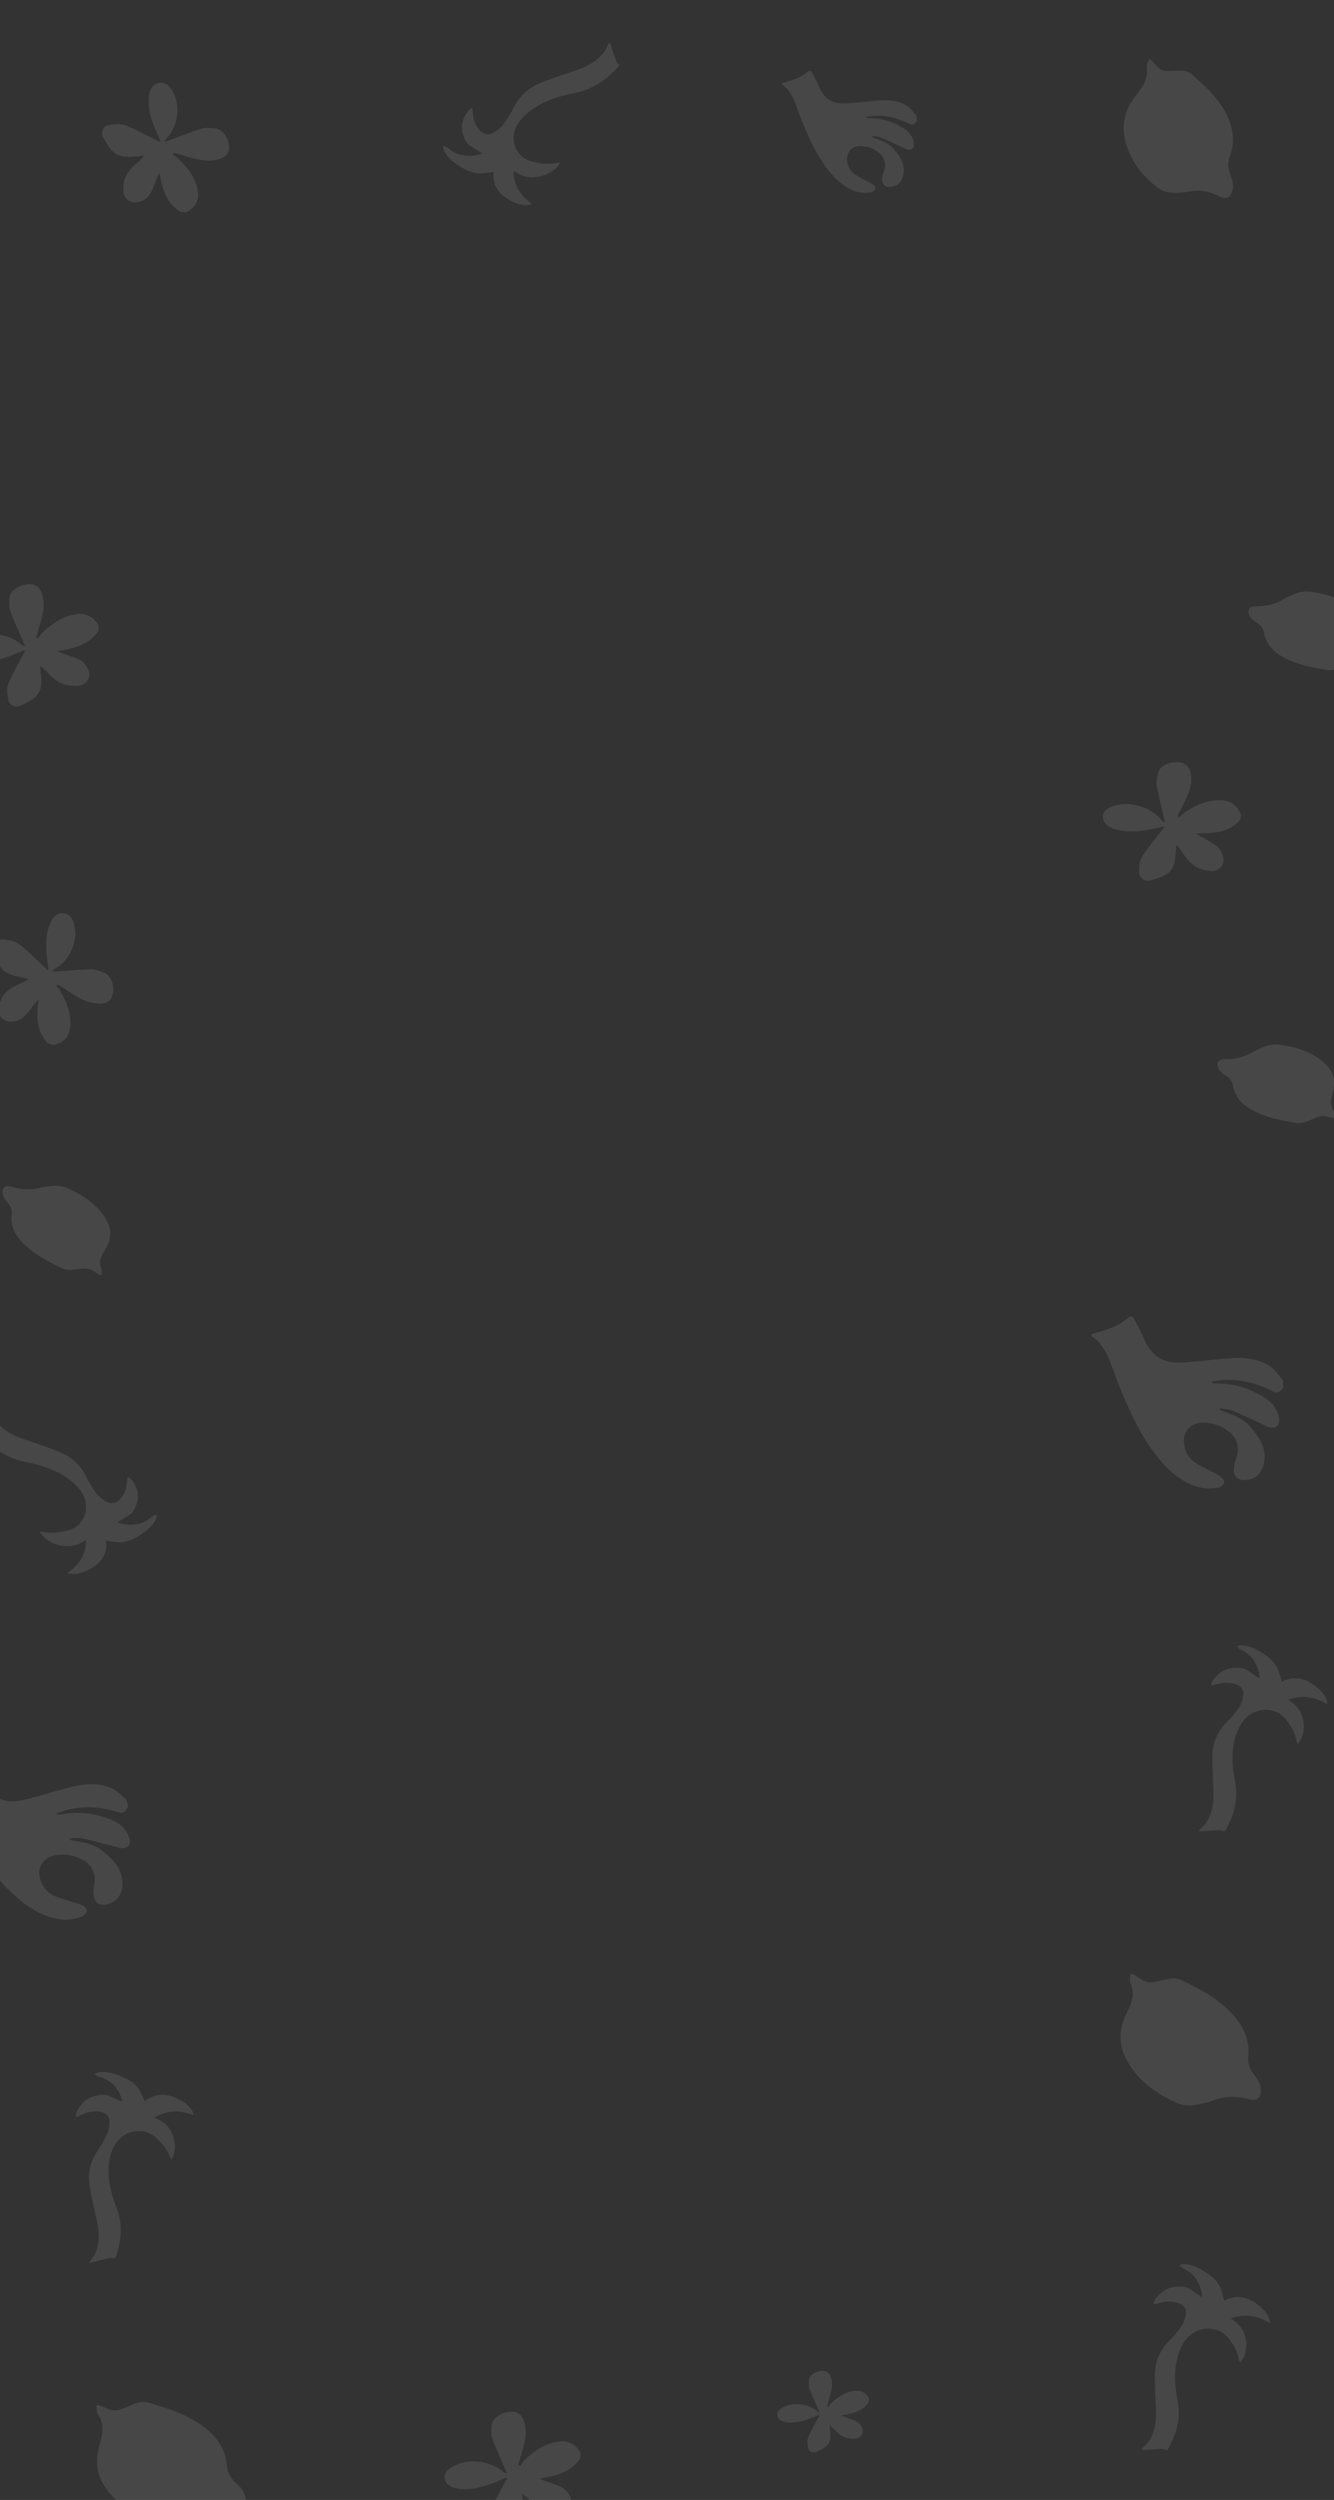 <svg width="393" height="736" viewBox="0 0 393 736" fill="none" xmlns="http://www.w3.org/2000/svg">
<rect x="0" y="0" width="393" height="736" fill="#333333" stroke="none"/>
<g clip-path="url(#clip0_1573_4162)">
<path d="M34.203 664.297C34.544 662.991 34.958 661.703 35.215 660.373C35.879 656.942 35.683 653.446 34.302 649.867C32.452 645.077 31.399 640.303 32.323 635.591C32.799 633.157 33.697 630.914 35.726 629.258C37.252 628.014 39.133 627.303 41.43 627.391C43.11 627.455 44.564 628.181 45.84 629.257C47.819 630.922 49.253 632.836 50.08 635.035C50.166 635.265 50.321 635.482 50.571 635.699C51.697 633.583 51.827 631.327 51.015 628.901C50.178 626.395 48.463 624.524 45.473 623.457C48.849 621.396 52.607 621.008 57.088 622.721C56.756 621.015 55.529 619.809 54.091 618.874C49.947 616.177 46.035 615.936 42.631 618.558C42.099 617.448 41.691 616.377 41.087 615.375C39.709 613.09 37.334 611.891 34.761 610.915C32.75 610.153 30.755 609.77 28.771 610.168C28.435 610.235 28.174 610.477 27.878 610.636C28.196 610.856 28.489 611.177 28.834 611.28C30.6 611.81 32.235 612.473 33.489 613.85C34.714 615.195 35.53 616.641 35.911 618.227C35.957 618.418 35.938 618.611 35.945 618.731C34.526 618.096 33.158 617.432 31.749 616.883C31.242 616.686 30.616 616.694 30.072 616.727C26.234 616.967 23.952 618.858 22.622 621.717C22.434 622.12 22.395 622.592 22.288 623.032C22.389 623.102 22.489 623.172 22.591 623.243C23.026 623.059 23.476 622.898 23.89 622.688C25.361 621.938 26.983 621.513 28.822 621.596C30.836 621.688 32.194 622.743 32.233 624.475C32.263 625.731 32.103 627.037 31.618 628.144C30.828 629.948 29.815 631.671 28.694 633.31C26.715 636.198 25.839 639.442 26.329 642.994C26.824 646.595 27.75 650.208 28.555 653.815C29.295 657.127 29.374 660.321 28.106 663.285C27.777 664.052 27.197 664.711 26.731 665.421C26.613 665.599 26.492 665.777 26.324 666.028C26.558 666.079 26.699 666.146 26.793 666.123C28.618 665.681 30.422 665.198 32.266 664.798C32.74 664.695 33.323 664.847 33.855 664.883C33.971 664.688 34.087 664.493 34.203 664.297Z" fill="white" fill-opacity="0.1" style="fill:white;fill-opacity:0.1;"/>
</g>
<g clip-path="url(#clip1_1573_4162)">
<path d="M28.393 708.178C28.652 708.15 28.914 708.122 29.174 708.093C29.993 708.441 30.814 708.782 31.63 709.137C33.095 709.778 34.569 709.791 36.05 709.174C37.162 708.71 38.269 708.235 39.381 707.767C40.82 707.159 42.319 706.935 43.837 707.38C48.526 708.754 53.203 710.171 57.365 712.683C62.635 715.862 66.401 719.968 66.878 726.119C67.032 728.096 68.059 729.724 69.611 731.078C70.863 732.171 71.888 733.407 72.258 735.025C72.764 737.232 71.588 738.551 69.187 738.313C65.547 737.953 62.2 738.602 59.097 740.463C57.894 741.183 56.581 741.764 55.272 742.306C53.128 743.19 50.923 743.717 48.549 743.134C43.377 741.866 38.613 739.836 34.705 736.401C30.507 732.709 27.952 728.279 28.707 722.685C28.949 720.888 29.511 719.125 29.928 717.347C30.467 715.046 30.287 712.895 28.874 710.825C28.4 710.129 28.538 709.07 28.395 708.178L28.393 708.178Z" fill="white" fill-opacity="0.1" style="fill:white;fill-opacity:0.1;"/>
</g>
<g clip-path="url(#clip2_1573_4162)">
<path d="M171 723.643C168.406 727.801 163.889 728.908 158.898 729.691C159.335 729.891 159.756 730.122 160.209 730.289C161.823 730.88 163.512 731.347 165.047 732.066C165.962 732.495 166.861 733.193 167.382 733.967C168.356 735.417 168.771 737.115 167.598 738.598C166.377 740.139 164.357 740.037 162.503 739.828C159.763 739.521 157.874 737.963 156.185 736.192C155.498 735.472 154.827 734.742 153.794 734.113C153.897 735.102 153.994 736.09 154.103 737.079C154.652 741.979 152.87 743.569 148.038 745.769C146.605 746.423 144.838 745.66 144.476 744.075C144.133 742.567 143.908 740.817 144.448 739.416C145.566 736.524 147.223 733.794 148.665 730.998C148.89 730.564 149.137 730.138 149.374 729.71C149.286 729.616 149.199 729.523 149.112 729.43C148.219 729.806 147.326 730.188 146.43 730.556C143.231 731.866 139.969 732.934 136.347 732.825C133.522 732.739 131.609 731.795 131.147 730.163C130.613 728.29 131.587 726.944 134.396 725.661C138.611 723.739 144.951 724.692 148.253 727.741C148.494 727.96 148.787 728.136 149.358 728.205C149.174 727.752 148.993 727.296 148.803 726.845C147.523 723.849 146.118 720.888 145.013 717.842C144.592 716.677 144.735 715.318 144.816 714.057C144.941 711.994 147.585 710.159 150.454 710.008C152.592 709.896 153.881 711.049 154.524 713.351C155.358 716.353 154.584 719.199 153.713 722.055C153.357 723.222 153.02 724.392 152.673 725.56C152.876 725.703 153.076 725.848 153.279 725.991C153.582 725.532 153.81 725.019 154.197 724.626C156.628 722.165 159.366 720.053 163.009 719.102C166.705 718.138 169.183 719.069 171 722.008V723.645V723.643Z" fill="white" fill-opacity="0.1" style="fill:white;fill-opacity:0.1;"/>
</g>
<g clip-path="url(#clip3_1573_4162)">
<path d="M37.218 529.761C35.782 528.637 34.502 527.174 32.88 526.455C28.162 524.358 23.414 525.396 18.734 526.667C14.454 527.83 10.232 529.255 5.883 530.108C1.313 531.001 -2.358 529.191 -4.959 525.29C-6.171 523.473 -7.53 521.749 -8.858 520.009C-9.392 519.305 -10.175 518.825 -10.852 519.686C-13.278 522.777 -16.722 524.43 -20.155 526.125C-20.395 526.245 -20.589 526.448 -20.762 526.578C-20.732 526.74 -20.737 526.821 -20.711 526.832C-15.411 529.155 -13.49 534.229 -10.762 538.579C-6.667 545.121 -2.488 551.571 3.168 556.984C6.977 560.628 11.163 563.674 16.493 564.85C19.085 565.422 21.625 565.164 24.037 564.268C24.725 564.012 25.512 563.12 25.56 562.461C25.597 561.946 24.66 561.078 23.984 560.825C21.632 559.951 19.174 559.359 16.818 558.503C14.185 557.546 12.499 555.653 11.772 552.986C10.88 549.707 12.921 546.701 16.447 546.155C19.382 545.699 22.155 546.236 24.727 547.736C27.111 549.127 28.335 551.961 27.79 554.582C27.622 555.386 27.532 556.224 27.538 557.047C27.575 561.27 30.506 561.37 33.16 560.024C35.506 558.833 36.405 556.18 35.917 552.989C35.361 549.376 32.84 547.127 30.201 544.929C27.808 542.933 24.868 542.45 21.931 541.961C21.537 541.893 21.142 541.824 20.752 541.737C20.684 541.723 20.643 541.604 20.351 541.209C21.725 541.182 22.928 540.938 24.021 541.178C27.403 541.922 30.748 542.849 34.108 543.709C34.595 543.835 35.07 544.017 35.565 544.087C37.484 544.366 38.724 543.089 38.166 541.264C37.381 538.696 35.501 536.872 33.081 535.868C28.502 533.964 23.708 533.194 18.764 534.058C18.271 534.147 17.772 534.211 17.277 534.256C17.153 534.268 17.012 534.165 16.429 533.951C17.688 533.517 18.597 533.141 19.54 532.894C24.412 531.626 29.268 531.874 34.109 533.32C36.312 533.978 36.782 533.757 37.761 531.767L37.219 529.765L37.218 529.761Z" fill="white" fill-opacity="0.1" style="fill:white;fill-opacity:0.1;"/>
</g>
<g clip-path="url(#clip4_1573_4162)">
<path d="M256 707.095C254.249 709.867 251.2 710.605 247.831 711.127C248.126 711.261 248.41 711.415 248.716 711.526C249.805 711.92 250.945 712.231 251.982 712.711C252.599 712.997 253.206 713.462 253.558 713.978C254.215 714.945 254.496 716.077 253.703 717.065C252.88 718.093 251.516 718.025 250.265 717.886C248.415 717.681 247.14 716.642 246 715.461C245.536 714.982 245.083 714.494 244.386 714.075C244.455 714.734 244.521 715.394 244.595 716.053C244.965 719.319 243.762 720.38 240.5 721.846C239.533 722.282 238.341 721.773 238.096 720.716C237.865 719.711 237.713 718.545 238.077 717.611C238.832 715.683 239.951 713.863 240.924 711.999C241.076 711.709 241.242 711.426 241.402 711.14C241.343 711.078 241.284 711.015 241.225 710.953C240.623 711.204 240.02 711.459 239.415 711.704C237.256 712.577 235.054 713.29 232.609 713.216C230.703 713.16 229.411 712.53 229.099 711.442C228.739 710.193 229.396 709.296 231.293 708.441C234.137 707.159 238.417 707.795 240.646 709.827C240.808 709.974 241.006 710.091 241.392 710.136C241.267 709.834 241.145 709.53 241.017 709.23C240.153 707.232 239.205 705.258 238.459 703.228C238.174 702.451 238.271 701.545 238.326 700.705C238.41 699.329 240.195 698.106 242.131 698.006C243.575 697.93 244.445 698.7 244.879 700.234C245.442 702.235 244.919 704.132 244.331 706.037C244.091 706.815 243.863 707.595 243.629 708.373C243.766 708.468 243.901 708.565 244.038 708.661C244.243 708.355 244.396 708.012 244.658 707.751C246.299 706.11 248.147 704.702 250.606 704.068C253.101 703.426 254.774 704.046 256 706.006V707.097V707.095Z" fill="white" fill-opacity="0.1" style="fill:white;fill-opacity:0.1;"/>
</g>
<g clip-path="url(#clip5_1573_4162)">
<path d="M-5.368 422.748C-4.376 423.71 -3.437 424.721 -2.379 425.628C0.35 427.969 3.591 429.653 7.531 430.424C12.802 431.456 17.641 433.121 21.384 436.346C23.318 438.01 24.858 439.915 25.276 442.42C25.59 444.305 25.237 446.194 23.949 447.998C23.006 449.317 21.59 450.106 19.953 450.568C17.416 451.285 14.943 451.432 12.535 450.941C12.283 450.89 12.007 450.899 11.68 450.987C12.986 453.008 14.943 454.3 17.548 454.924C20.238 455.568 22.819 455.172 25.351 453.325C25.423 457.13 23.794 460.361 19.897 463.068C21.602 463.698 23.33 463.345 24.927 462.68C29.529 460.762 31.805 457.738 31.244 453.615C32.52 453.771 33.696 454.006 34.913 454.047C37.689 454.14 40.016 452.859 42.246 451.3C43.989 450.081 45.383 448.676 46.07 446.869C46.187 446.563 46.107 446.225 46.12 445.903C45.755 446.043 45.313 446.111 45.039 446.334C43.634 447.477 42.178 448.445 40.282 448.73C38.43 449.009 36.703 448.906 35.078 448.377C34.883 448.313 34.72 448.196 34.609 448.139C35.926 447.33 37.241 446.578 38.476 445.732C38.919 445.428 39.242 444.919 39.498 444.464C41.304 441.246 40.808 438.412 38.942 435.836C38.68 435.473 38.276 435.192 37.938 434.874C37.822 434.919 37.706 434.962 37.589 435.008C37.526 435.455 37.432 435.902 37.403 436.346C37.302 437.926 36.83 439.456 35.786 440.893C34.644 442.467 32.983 443.005 31.407 442.126C30.265 441.488 29.177 440.672 28.438 439.698C27.236 438.112 26.222 436.389 25.341 434.624C23.791 431.51 21.341 429.096 17.895 427.62C14.403 426.124 10.673 424.968 7.013 423.717C3.65 422.569 0.742 420.951 -1.25 418.37C-1.765 417.701 -2.052 416.887 -2.443 416.138C-2.541 415.949 -2.637 415.758 -2.773 415.49C-2.942 415.652 -3.077 415.73 -3.106 415.818C-3.669 417.521 -4.186 419.228 -4.798 420.924C-4.955 421.36 -5.399 421.749 -5.711 422.158C-5.597 422.355 -5.482 422.551 -5.368 422.748Z" fill="white" fill-opacity="0.1" style="fill:white;fill-opacity:0.1;"/>
</g>
<g clip-path="url(#clip6_1573_4162)">
<path d="M14.042 307.162C10.632 303.483 10.772 299.026 11.364 294.241C11.045 294.575 10.701 294.884 10.411 295.242C9.384 296.521 8.459 297.908 7.325 299.075C6.65 299.77 5.713 300.365 4.803 300.593C3.099 301.017 1.304 300.855 0.155 299.317C-1.037 297.718 -0.383 295.915 0.331 294.296C1.386 291.903 3.447 290.682 5.664 289.71C6.566 289.315 7.473 288.937 8.379 288.198C7.371 287.977 6.365 287.751 5.356 287.536C0.35 286.478 -0.738 284.353 -1.595 279.262C-1.85 277.753 -0.609 276.39 1.06 276.564C2.648 276.731 4.443 277.083 5.683 278.019C8.243 279.953 10.495 282.327 12.87 284.526C13.239 284.868 13.593 285.228 13.952 285.58C14.069 285.53 14.185 285.48 14.302 285.43C14.174 284.499 14.04 283.567 13.92 282.636C13.498 279.311 13.333 276.007 14.433 272.751C15.291 270.211 16.751 268.772 18.494 268.871C20.497 268.981 21.564 270.294 22.065 273.254C22.816 277.695 20.136 283.154 16.211 285.187C15.927 285.335 15.673 285.546 15.448 286.044C15.948 286.02 16.449 286.001 16.947 285.971C20.267 285.76 23.585 285.424 26.906 285.387C28.176 285.374 29.483 285.937 30.71 286.411C32.72 287.18 33.814 290.166 33.178 292.821C32.704 294.8 31.208 295.605 28.752 295.458C25.549 295.262 22.941 293.654 20.349 291.955C19.29 291.261 18.223 290.583 17.161 289.897C16.964 290.036 16.765 290.171 16.568 290.31C16.94 290.731 17.386 291.101 17.669 291.578C19.442 294.57 20.785 297.729 20.729 301.342C20.672 305.007 19.071 306.964 15.662 307.681L14.04 307.161L14.042 307.162Z" fill="white" fill-opacity="0.1" style="fill:white;fill-opacity:0.1;"/>
</g>
<g clip-path="url(#clip7_1573_4162)">
<path d="M29.909 375.413C29.707 375.387 29.504 375.361 29.303 375.335C28.735 374.976 28.163 374.621 27.599 374.258C26.585 373.604 25.468 373.346 24.251 373.488C23.336 373.594 22.423 373.708 21.509 373.818C20.324 373.96 19.152 373.849 18.068 373.31C14.721 371.646 11.388 369.956 8.614 367.659C5.102 364.752 2.872 361.51 3.45 357.526C3.635 356.246 3.104 355.04 2.134 353.918C1.351 353.013 0.762 352.056 0.728 350.967C0.682 349.481 1.776 348.842 3.561 349.399C6.268 350.243 8.907 350.397 11.546 349.74C12.568 349.487 13.653 349.339 14.729 349.217C16.491 349.019 18.245 349.056 19.957 349.828C23.687 351.506 26.992 353.599 29.432 356.439C32.053 359.491 33.315 362.734 31.887 366.155C31.429 367.255 30.733 368.279 30.145 369.336C29.384 370.705 29.192 372.101 29.948 373.653C30.201 374.174 29.935 374.823 29.906 375.413L29.909 375.413Z" fill="white" fill-opacity="0.1" style="fill:white;fill-opacity:0.1;"/>
</g>
<g clip-path="url(#clip8_1573_4162)">
<path d="M365.321 241.496C362.033 245.131 357.392 245.422 352.341 245.31C352.736 245.585 353.11 245.887 353.525 246.131C355.01 246.998 356.589 247.756 357.974 248.735C358.798 249.319 359.56 250.164 359.936 251.019C360.638 252.618 360.747 254.362 359.33 255.615C357.856 256.916 355.886 256.459 354.098 255.926C351.455 255.139 349.871 253.272 348.522 251.23C347.973 250.4 347.442 249.563 346.536 248.761C346.463 249.752 346.383 250.743 346.316 251.735C345.991 256.655 343.956 257.906 338.811 259.217C337.285 259.607 335.681 258.544 335.604 256.92C335.533 255.375 335.621 253.613 336.4 252.33C338.011 249.681 340.125 247.286 342.038 244.789C342.336 244.402 342.654 244.026 342.963 243.646C342.894 243.539 342.824 243.432 342.755 243.324C341.81 243.537 340.863 243.755 339.917 243.959C336.536 244.683 333.136 245.158 329.592 244.41C326.826 243.827 325.11 242.559 324.943 240.872C324.749 238.934 325.945 237.781 328.937 237.015C333.425 235.867 339.496 237.926 342.208 241.51C342.406 241.769 342.664 241.994 343.214 242.162C343.113 241.684 343.015 241.203 342.907 240.726C342.177 237.55 341.318 234.388 340.768 231.194C340.559 229.974 340.941 228.661 341.243 227.434C341.731 225.426 344.657 224.088 347.508 224.446C349.632 224.713 350.697 226.076 350.924 228.455C351.213 231.557 349.949 234.221 348.587 236.879C348.03 237.965 347.492 239.057 346.944 240.145C347.119 240.321 347.29 240.5 347.464 240.676C347.843 240.278 348.158 239.813 348.609 239.495C351.437 237.502 354.505 235.907 358.258 235.615C362.066 235.319 364.341 236.674 365.61 239.887L365.321 241.499L365.321 241.496Z" fill="white" fill-opacity="0.1" style="fill:white;fill-opacity:0.1;"/>
</g>
<g clip-path="url(#clip9_1573_4162)">
<path d="M338.485 17.45C338.704 17.512 338.924 17.575 339.143 17.637C339.662 18.221 340.187 18.799 340.7 19.389C341.622 20.449 342.796 20.956 344.221 20.907C345.291 20.869 346.362 20.82 347.434 20.778C348.822 20.724 350.108 21.029 351.149 21.933C354.363 24.728 357.551 27.557 359.9 31.183C362.876 35.773 364.286 40.681 362.269 46.295C361.621 48.1 361.808 49.889 362.521 51.611C363.096 53.001 363.434 54.441 363.099 56.001C362.643 58.128 361.188 58.903 359.36 57.884C356.59 56.341 353.659 55.792 350.452 56.399C349.209 56.633 347.932 56.708 346.674 56.748C344.615 56.811 342.645 56.538 340.974 55.222C337.332 52.359 334.313 48.958 332.527 44.599C330.609 39.913 330.294 35.126 333.079 30.42C333.973 28.907 335.11 27.532 336.137 26.097C337.466 24.238 338.161 22.269 337.838 19.959C337.73 19.182 338.253 18.29 338.487 17.451L338.485 17.45Z" fill="white" fill-opacity="0.1" style="fill:white;fill-opacity:0.1;"/>
</g>
<path d="M53.263 62.425C48.943 59.877 47.801 55.566 46.998 50.812C46.788 51.223 46.547 51.618 46.372 52.044C45.754 53.564 45.265 55.157 44.513 56.6C44.065 57.459 43.337 58.298 42.53 58.776C41.019 59.671 39.252 60.029 37.712 58.885C36.111 57.694 36.222 55.779 36.443 54.023C36.769 51.428 38.394 49.668 40.24 48.102C40.99 47.465 41.752 46.844 42.409 45.876C41.38 45.953 40.351 46.025 39.322 46.108C34.223 46.527 32.572 44.802 30.294 40.17C29.617 38.796 30.416 37.135 32.065 36.825C33.635 36.53 35.456 36.353 36.912 36.895C39.918 38.016 42.755 39.646 45.66 41.073C46.111 41.295 46.554 41.538 46.999 41.772C47.096 41.691 47.194 41.61 47.291 41.529C46.902 40.674 46.506 39.819 46.126 38.961C44.77 35.896 43.665 32.778 43.788 29.343C43.882 26.664 44.87 24.867 46.568 24.462C48.518 23.995 49.916 24.947 51.244 27.64C53.235 31.68 52.229 37.678 49.05 40.749C48.821 40.973 48.638 41.248 48.565 41.789C49.037 41.623 49.512 41.461 49.981 41.289C53.101 40.137 56.184 38.865 59.356 37.88C60.568 37.504 61.982 37.669 63.294 37.772C65.439 37.933 67.342 40.481 67.493 43.207C67.606 45.239 66.403 46.439 64.007 47.001C60.882 47.73 57.923 46.936 54.953 46.05C53.739 45.688 52.523 45.343 51.309 44.99C51.16 45.18 51.008 45.367 50.859 45.556C51.336 45.853 51.87 46.08 52.278 46.456C54.832 48.815 57.024 51.457 58.004 54.935C58.999 58.463 58.025 60.796 54.963 62.459L53.26 62.425L53.263 62.425Z" fill="white" fill-opacity="0.1" style="fill:white;fill-opacity:0.1;"/>
<g clip-path="url(#clip10_1573_4162)">
<path d="M402.868 195.861C402.668 195.894 402.466 195.927 402.266 195.959C401.618 195.778 400.969 195.602 400.324 195.415C399.166 195.079 398.022 195.152 396.896 195.636C396.05 195.999 395.208 196.37 394.363 196.737C393.268 197.212 392.114 197.441 390.921 197.235C387.237 196.599 383.561 195.934 380.245 194.527C376.047 192.747 372.983 190.279 372.396 186.297C372.207 185.017 371.353 184.013 370.103 183.216C369.093 182.573 368.255 181.824 367.911 180.791C367.441 179.38 368.306 178.455 370.176 178.478C373.011 178.511 375.584 177.903 377.924 176.519C378.832 175.983 379.829 175.532 380.825 175.106C382.456 174.412 384.147 173.946 386.009 174.195C390.063 174.735 393.829 175.795 396.98 177.817C400.365 179.991 402.502 182.737 402.114 186.424C401.989 187.609 401.616 188.789 401.355 189.97C401.018 191.5 401.233 192.892 402.401 194.163C402.793 194.59 402.724 195.288 402.866 195.861L402.868 195.861Z" fill="white" fill-opacity="0.1" style="fill:white;fill-opacity:0.1;"/>
</g>
<path d="M393.749 329.213C393.549 329.246 393.347 329.279 393.146 329.312C392.499 329.13 391.85 328.954 391.205 328.767C390.047 328.431 388.903 328.504 387.777 328.988C386.931 329.352 386.089 329.723 385.244 330.089C384.149 330.565 382.995 330.794 381.802 330.588C378.118 329.951 374.442 329.286 371.126 327.879C366.928 326.099 363.864 323.631 363.277 319.649C363.088 318.369 362.234 317.365 360.983 316.569C359.974 315.926 359.136 315.177 358.792 314.143C358.322 312.732 359.187 311.808 361.057 311.83C363.892 311.864 366.465 311.256 368.805 309.871C369.713 309.335 370.71 308.884 371.706 308.459C373.337 307.764 375.028 307.298 376.89 307.548C380.944 308.088 384.71 309.147 387.86 311.17C391.246 313.344 393.383 316.09 392.994 319.777C392.87 320.961 392.497 322.142 392.236 323.323C391.899 324.852 392.114 326.244 393.282 327.515C393.674 327.943 393.605 328.64 393.747 329.214L393.749 329.213Z" fill="white" fill-opacity="0.1" style="fill:white;fill-opacity:0.1;"/>
<g clip-path="url(#clip11_1573_4162)">
<path d="M361.194 538.651C361.76 537.426 362.395 536.23 362.883 534.967C364.142 531.708 364.568 528.232 363.841 524.465C362.867 519.424 362.674 514.539 364.416 510.064C365.314 507.753 366.594 505.703 368.884 504.433C370.606 503.477 372.583 503.11 374.829 503.603C376.471 503.963 377.773 504.933 378.84 506.218C380.493 508.207 381.566 510.345 381.992 512.654C382.036 512.896 382.15 513.138 382.358 513.395C383.84 511.511 384.366 509.313 383.996 506.782C383.614 504.168 382.257 502.023 379.503 500.444C383.19 499.013 386.957 499.294 391.065 501.773C391.04 500.035 390.046 498.632 388.795 497.456C385.193 494.07 381.386 493.141 377.571 495.121C377.244 493.934 377.031 492.808 376.614 491.715C375.662 489.223 373.535 487.622 371.176 486.207C369.331 485.102 367.435 484.372 365.412 484.414C365.07 484.42 364.77 484.612 364.451 484.717C364.724 484.989 364.956 485.357 365.278 485.519C366.922 486.353 368.414 487.294 369.405 488.872C370.373 490.411 370.921 491.979 371.016 493.608C371.027 493.804 370.974 493.99 370.96 494.109C369.675 493.233 368.447 492.338 367.157 491.549C366.692 491.266 366.074 491.163 365.534 491.1C361.714 490.657 359.133 492.116 357.319 494.694C357.063 495.058 356.941 495.516 356.758 495.93C356.845 496.016 356.93 496.103 357.019 496.191C357.48 496.086 357.951 496.008 358.396 495.874C359.976 495.396 361.647 495.264 363.443 495.671C365.409 496.117 366.558 497.396 366.292 499.107C366.099 500.349 365.711 501.606 365.038 502.61C363.941 504.246 362.64 505.763 361.247 507.178C358.789 509.671 357.353 512.709 357.208 516.292C357.059 519.923 357.332 523.643 357.487 527.335C357.63 530.727 357.143 533.884 355.372 536.577C354.913 537.274 354.225 537.821 353.641 538.436C353.493 538.591 353.343 538.745 353.133 538.962C353.354 539.054 353.481 539.145 353.578 539.139C355.452 539.026 357.313 538.869 359.198 538.801C359.684 538.784 360.23 539.037 360.747 539.166C360.896 538.995 361.045 538.823 361.194 538.651Z" fill="white" fill-opacity="0.1" style="fill:white;fill-opacity:0.1;"/>
</g>
<g clip-path="url(#clip12_1573_4162)">
<path d="M344.255 720.819C344.822 719.594 345.456 718.398 345.944 717.135C347.204 713.876 347.63 710.4 346.902 706.633C345.928 701.592 345.735 696.707 347.478 692.232C348.376 689.921 349.656 687.871 351.946 686.601C353.667 685.645 355.645 685.278 357.89 685.771C359.532 686.131 360.835 687.101 361.901 688.386C363.554 690.375 364.628 692.513 365.053 694.823C365.098 695.064 365.211 695.306 365.419 695.563C366.901 693.68 367.428 691.482 367.058 688.95C366.676 686.336 365.319 684.191 362.564 682.613C366.252 681.181 370.019 681.463 374.126 683.941C374.101 682.203 373.107 680.8 371.857 679.624C368.255 676.238 364.447 675.309 360.633 677.289C360.305 676.102 360.093 674.976 359.675 673.883C358.723 671.391 356.597 669.79 354.238 668.375C352.392 667.27 350.497 666.54 348.473 666.582C348.131 666.588 347.831 666.78 347.512 666.885C347.786 667.157 348.018 667.525 348.339 667.687C349.983 668.521 351.475 669.462 352.466 671.04C353.434 672.579 353.983 674.147 354.077 675.776C354.088 675.972 354.035 676.158 354.021 676.277C352.737 675.401 351.508 674.506 350.218 673.717C349.754 673.434 349.136 673.331 348.595 673.268C344.775 672.825 342.195 674.284 340.38 676.862C340.124 677.226 340.003 677.684 339.819 678.098C339.906 678.184 339.992 678.271 340.08 678.359C340.541 678.254 341.012 678.176 341.457 678.042C343.038 677.564 344.708 677.432 346.504 677.839C348.47 678.285 349.62 679.564 349.353 681.275C349.16 682.517 348.772 683.774 348.099 684.778C347.003 686.414 345.701 687.931 344.308 689.346C341.851 691.839 340.415 694.877 340.269 698.46C340.121 702.091 340.394 705.811 340.548 709.503C340.691 712.895 340.204 716.052 338.433 718.745C337.974 719.442 337.286 719.989 336.702 720.604C336.554 720.759 336.404 720.913 336.194 721.13C336.415 721.222 336.542 721.313 336.639 721.307C338.513 721.194 340.375 721.037 342.26 720.969C342.745 720.952 343.292 721.205 343.809 721.334C343.958 721.163 344.106 720.991 344.255 720.819Z" fill="white" fill-opacity="0.1" style="fill:white;fill-opacity:0.1;"/>
</g>
<g clip-path="url(#clip13_1573_4162)">
<path d="M333.031 581.131C333.291 581.149 333.554 581.168 333.814 581.186C334.56 581.673 335.308 582.153 336.047 582.647C337.376 583.537 338.825 583.81 340.392 583.464C341.568 583.205 342.742 582.932 343.919 582.668C345.443 582.324 346.958 582.368 348.374 583.075C352.745 585.255 357.099 587.477 360.752 590.685C365.377 594.745 368.357 599.452 367.741 605.59C367.543 607.563 368.266 609.347 369.554 610.954C370.593 612.251 371.384 613.649 371.463 615.306C371.57 617.569 370.18 618.659 367.858 618C364.34 617.003 360.93 617.05 357.547 618.333C356.236 618.83 354.841 619.17 353.457 619.472C351.191 619.963 348.927 620.093 346.693 619.098C341.827 616.937 337.496 614.097 334.257 610.026C330.777 605.65 329.045 600.838 330.777 595.466C331.332 593.739 332.197 592.103 332.921 590.428C333.859 588.258 334.062 586.108 333.037 583.822C332.694 583.053 333.016 582.035 333.034 581.132L333.031 581.131Z" fill="white" fill-opacity="0.1" style="fill:white;fill-opacity:0.1;"/>
</g>
<g clip-path="url(#clip14_1573_4162)">
<path d="M377.934 406.346C376.718 404.986 375.717 403.319 374.248 402.325C369.975 399.427 365.118 399.61 360.287 400.034C355.869 400.423 351.462 401.079 347.03 401.15C342.374 401.221 339.081 398.792 337.21 394.492C336.338 392.489 335.305 390.553 334.306 388.605C333.904 387.818 333.219 387.207 332.4 387.935C329.466 390.549 325.784 391.567 322.105 392.629C321.849 392.705 321.622 392.87 321.428 392.968C321.429 393.132 321.41 393.211 321.433 393.227C326.239 396.45 327.234 401.783 329.15 406.547C332.024 413.709 334.998 420.796 339.609 427.123C342.714 431.383 346.296 435.121 351.334 437.22C353.784 438.241 356.33 438.437 358.863 437.98C359.584 437.85 360.517 437.111 360.68 436.471C360.808 435.971 360.039 434.951 359.419 434.582C357.258 433.306 354.944 432.289 352.775 431.03C350.353 429.623 349.028 427.462 348.784 424.709C348.486 421.324 351.025 418.725 354.593 418.811C357.562 418.881 360.197 419.9 362.463 421.831C364.563 423.62 365.268 426.626 364.268 429.11C363.961 429.871 363.724 430.68 363.584 431.492C362.875 435.655 365.742 436.271 368.591 435.416C371.111 434.658 372.465 432.205 372.549 428.978C372.639 425.323 370.556 422.665 368.347 420.035C366.344 417.648 363.536 416.652 360.732 415.652C360.355 415.516 359.979 415.379 359.61 415.224C359.546 415.198 359.527 415.074 359.308 414.633C360.666 414.849 361.893 414.822 362.927 415.251C366.124 416.581 369.253 418.084 372.407 419.525C372.864 419.735 373.3 419.997 373.774 420.154C375.614 420.768 377.061 419.73 376.834 417.835C376.515 415.168 374.987 413.041 372.783 411.625C368.612 408.942 364.03 407.338 359.01 407.314C358.51 407.315 358.007 407.289 357.512 407.246C357.388 407.236 357.267 407.109 356.731 406.796C358.047 406.591 359.008 406.382 359.98 406.305C364.999 405.918 369.735 407.021 374.244 409.299C376.297 410.336 376.798 410.202 378.114 408.416L377.934 406.35L377.934 406.346Z" fill="white" fill-opacity="0.1" style="fill:white;fill-opacity:0.1;"/>
</g>
<g clip-path="url(#clip15_1573_4162)">
<path d="M270.013 34.158C269.158 33.192 268.454 32.008 267.421 31.301C264.417 29.242 261.005 29.37 257.61 29.668C254.507 29.943 251.411 30.407 248.297 30.455C245.026 30.503 242.711 28.777 241.393 25.722C240.779 24.3 240.052 22.924 239.349 21.541C239.066 20.982 238.584 20.548 238.009 21.064C235.95 22.919 233.363 23.64 230.779 24.392C230.599 24.446 230.44 24.563 230.304 24.633C230.305 24.75 230.291 24.805 230.307 24.817C233.686 27.108 234.389 30.895 235.738 34.279C237.762 39.366 239.856 44.4 243.1 48.895C245.284 51.921 247.804 54.577 251.345 56.07C253.067 56.797 254.856 56.936 256.635 56.614C257.142 56.521 257.796 55.997 257.911 55.542C258 55.187 257.459 54.463 257.023 54.201C255.504 53.294 253.878 52.571 252.353 51.676C250.65 50.675 249.718 49.14 249.545 47.185C249.333 44.781 251.116 42.937 253.622 42.999C255.708 43.05 257.56 43.775 259.154 45.147C260.631 46.419 261.128 48.554 260.427 50.317C260.211 50.858 260.046 51.432 259.948 52.008C259.452 54.964 261.467 55.403 263.468 54.797C265.238 54.26 266.188 52.519 266.245 50.227C266.306 47.632 264.84 45.743 263.287 43.875C261.878 42.179 259.904 41.471 257.933 40.759C257.669 40.662 257.404 40.565 257.145 40.455C257.1 40.436 257.086 40.348 256.933 40.035C257.887 40.189 258.749 40.17 259.475 40.475C261.723 41.422 263.922 42.49 266.139 43.514C266.46 43.664 266.767 43.85 267.1 43.962C268.393 44.399 269.409 43.662 269.249 42.316C269.022 40.423 267.947 38.912 266.398 37.905C263.465 35.998 260.245 34.856 256.718 34.838C256.367 34.838 256.013 34.819 255.665 34.788C255.578 34.781 255.493 34.691 255.116 34.469C256.041 34.324 256.716 34.175 257.399 34.122C260.925 33.849 264.254 34.634 267.423 36.254C268.866 36.991 269.218 36.896 270.141 35.629L270.014 34.162L270.013 34.158Z" fill="white" fill-opacity="0.1" style="fill:white;fill-opacity:0.1;"/>
</g>
<path d="M28.993 185.642C26.399 189.8 21.882 190.907 16.891 191.69C17.328 191.89 17.749 192.121 18.202 192.289C19.816 192.879 21.505 193.346 23.04 194.066C23.955 194.494 24.854 195.192 25.375 195.966C26.349 197.417 26.764 199.114 25.591 200.597C24.37 202.138 22.351 202.036 20.496 201.828C17.756 201.52 15.867 199.963 14.178 198.191C13.492 197.471 12.82 196.741 11.787 196.112C11.89 197.101 11.987 198.089 12.096 199.078C12.646 203.978 10.863 205.569 6.031 207.769C4.598 208.422 2.831 207.659 2.469 206.074C2.126 204.566 1.901 202.816 2.441 201.416C3.559 198.523 5.216 195.793 6.658 192.997C6.883 192.563 7.13 192.138 7.367 191.709C7.279 191.616 7.192 191.522 7.105 191.429C6.212 191.805 5.319 192.187 4.423 192.555C1.224 193.865 -2.038 194.934 -5.659 194.824C-8.485 194.739 -10.398 193.794 -10.86 192.162C-11.394 190.289 -10.42 188.943 -7.61 187.661C-3.396 185.738 2.944 186.691 6.246 189.74C6.487 189.959 6.78 190.135 7.351 190.204C7.167 189.751 6.986 189.295 6.796 188.844C5.516 185.848 4.111 182.887 3.006 179.841C2.585 178.676 2.728 177.317 2.809 176.056C2.934 173.993 5.578 172.159 8.447 172.008C10.585 171.895 11.874 173.048 12.518 175.35C13.351 178.352 12.577 181.198 11.706 184.054C11.35 185.222 11.013 186.392 10.666 187.559C10.869 187.702 11.069 187.847 11.272 187.99C11.575 187.531 11.803 187.018 12.19 186.625C14.621 184.164 17.359 182.052 21.002 181.102C24.698 180.138 27.177 181.069 28.993 184.008V185.645V185.642Z" fill="white" fill-opacity="0.1" style="fill:white;fill-opacity:0.1;"/>
<path d="M-13.4 147.867C-18.103 146.122 -19.988 142.082 -21.619 137.544C-21.753 137.986 -21.92 138.417 -22.017 138.868C-22.357 140.472 -22.557 142.127 -23.043 143.68C-23.332 144.605 -23.9 145.559 -24.609 146.173C-25.939 147.32 -27.614 147.985 -29.333 147.13C-31.118 146.241 -31.348 144.337 -31.44 142.57C-31.578 139.958 -30.29 137.939 -28.749 136.071C-28.123 135.312 -27.484 134.565 -27.008 133.497C-28.007 133.754 -29.008 134.006 -30.006 134.27C-34.95 135.584 -36.879 134.178 -39.94 130.021C-40.849 128.789 -40.357 127.013 -38.788 126.415C-37.295 125.848 -35.535 125.352 -34.006 125.628C-30.849 126.2 -27.769 127.303 -24.656 128.194C-24.173 128.334 -23.695 128.494 -23.215 128.646C-23.134 128.549 -23.052 128.452 -22.971 128.355C-23.505 127.582 -24.046 126.81 -24.572 126.033C-26.448 123.257 -28.086 120.383 -28.573 116.98C-28.953 114.326 -28.298 112.383 -26.698 111.685C-24.862 110.88 -23.317 111.571 -21.534 113.987C-18.861 117.611 -18.791 123.692 -21.377 127.277C-21.563 127.538 -21.695 127.841 -21.671 128.386C-21.236 128.14 -20.797 127.896 -20.366 127.644C-17.498 125.959 -14.688 124.162 -11.741 122.632C-10.614 122.048 -9.193 121.96 -7.884 121.83C-5.743 121.609 -3.42 123.781 -2.79 126.437C-2.32 128.417 -3.292 129.811 -5.551 130.788C-8.498 132.057 -11.551 131.798 -14.63 131.451C-15.889 131.309 -17.147 131.185 -18.404 131.052C-18.517 131.265 -18.634 131.476 -18.747 131.689C-18.226 131.897 -17.66 132.026 -17.192 132.323C-14.261 134.194 -11.637 136.408 -10.057 139.657C-8.455 142.954 -9.001 145.422 -11.721 147.601L-13.403 147.868L-13.4 147.867Z" fill="white" fill-opacity="0.1" style="fill:white;fill-opacity:0.1;"/>
<g clip-path="url(#clip16_1573_4162)">
<path d="M182.068 19.748C181.076 20.71 180.137 21.721 179.079 22.628C176.35 24.969 173.109 26.652 169.17 27.424C163.898 28.456 159.059 30.121 155.317 33.346C153.382 35.01 151.842 36.915 151.425 39.42C151.111 41.305 151.463 43.194 152.752 44.998C153.694 46.317 155.11 47.106 156.747 47.568C159.284 48.285 161.757 48.432 164.165 47.941C164.417 47.89 164.694 47.899 165.02 47.987C163.714 50.008 161.757 51.3 159.152 51.924C156.462 52.568 153.881 52.172 151.349 50.325C151.277 54.13 152.907 57.361 156.803 60.068C155.098 60.698 153.37 60.345 151.773 59.68C147.171 57.762 144.895 54.738 145.457 50.615C144.18 50.771 143.004 51.006 141.787 51.047C139.011 51.14 136.684 49.859 134.454 48.3C132.711 47.081 131.318 45.676 130.63 43.868C130.513 43.563 130.593 43.225 130.581 42.903C130.945 43.043 131.388 43.111 131.662 43.334C133.066 44.477 134.522 45.445 136.419 45.73C138.27 46.009 139.998 45.906 141.622 45.377C141.817 45.313 141.98 45.196 142.092 45.139C140.775 44.33 139.459 43.578 138.225 42.732C137.781 42.428 137.458 41.919 137.202 41.464C135.396 38.246 135.893 35.412 137.758 32.836C138.02 32.472 138.424 32.193 138.763 31.874C138.878 31.919 138.994 31.962 139.111 32.008C139.175 32.455 139.268 32.902 139.297 33.346C139.399 34.926 139.87 36.456 140.914 37.893C142.056 39.467 143.718 40.005 145.293 39.126C146.435 38.488 147.523 37.672 148.262 36.698C149.464 35.112 150.478 33.389 151.359 31.623C152.909 28.509 155.359 26.096 158.805 24.62C162.297 23.124 166.027 21.968 169.687 20.717C173.05 19.569 175.958 17.951 177.95 15.37C178.465 14.701 178.752 13.886 179.143 13.138C179.241 12.948 179.337 12.758 179.473 12.49C179.643 12.652 179.777 12.73 179.806 12.818C180.37 14.521 180.886 16.228 181.498 17.924C181.656 18.36 182.099 18.749 182.411 19.159C182.297 19.355 182.183 19.551 182.068 19.748Z" fill="white" fill-opacity="0.1" style="fill:white;fill-opacity:0.1;"/>
</g>
<defs>
<clipPath id="clip0_1573_4162">
<rect width="32.89" height="54.796" fill="white" style="fill:white;fill-opacity:1;" transform="matrix(-0.882 -0.471 -0.511 0.86 59.528 621.7)"/>
</clipPath>
<clipPath id="clip1_1573_4162">
<rect width="37.444" height="42.248" fill="white" style="fill:white;fill-opacity:1;" transform="matrix(0.12 0.993 -0.994 0.108 68.519 703.828)"/>
</clipPath>
<clipPath id="clip2_1573_4162">
<rect width="40" height="36" fill="white" style="fill:white;fill-opacity:1;" transform="translate(131 710)"/>
</clipPath>
<clipPath id="clip3_1573_4162">
<rect width="55.179" height="51.96" fill="white" style="fill:white;fill-opacity:1;" transform="matrix(0.972 -0.236 -0.261 -0.965 -8.423 572.261)"/>
</clipPath>
<clipPath id="clip4_1573_4162">
<rect width="27" height="24" fill="white" style="fill:white;fill-opacity:1;" transform="translate(229 698)"/>
</clipPath>
<clipPath id="clip5_1573_4162">
<rect width="32.904" height="54.771" fill="white" style="fill:white;fill-opacity:1;" transform="matrix(0.887 -0.463 -0.503 -0.865 19.529 465.571)"/>
</clipPath>
<clipPath id="clip6_1573_4162">
<rect width="37.967" height="37.46" fill="white" style="fill:white;fill-opacity:1;" transform="matrix(-0.288 0.957 -0.952 -0.305 38.514 275.144)"/>
</clipPath>
<clipPath id="clip7_1573_4162">
<rect width="24.452" height="32.836" fill="white" style="fill:white;fill-opacity:1;" transform="matrix(0.093 -0.996 0.992 0.128 -1.202 371.393)"/>
</clipPath>
<clipPath id="clip8_1573_4162">
<rect width="40" height="36" fill="white" style="fill:white;fill-opacity:1;" transform="translate(328.361 221) rotate(10.178)"/>
</clipPath>
<clipPath id="clip9_1573_4162">
<rect width="36.157" height="36.777" fill="white" style="fill:white;fill-opacity:1;" transform="matrix(-0.302 0.953 -0.962 -0.274 372.275 27.08)"/>
</clipPath>
<clipPath id="clip10_1573_4162">
<rect width="24.452" height="32.836" fill="white" style="fill:white;fill-opacity:1;" transform="matrix(-0.196 -0.981 0.987 -0.161 371.908 200.914)"/>
</clipPath>
<clipPath id="clip11_1573_4162">
<rect width="32.89" height="54.796" fill="white" style="fill:white;fill-opacity:1;" transform="matrix(-0.785 -0.619 -0.655 0.756 393.647 501.199)"/>
</clipPath>
<clipPath id="clip12_1573_4162">
<rect width="32.89" height="54.796" fill="white" style="fill:white;fill-opacity:1;" transform="matrix(-0.785 -0.619 -0.655 0.756 376.709 683.367)"/>
</clipPath>
<clipPath id="clip13_1573_4162">
<rect width="37.444" height="42.248" fill="white" style="fill:white;fill-opacity:1;" transform="matrix(-0.057 0.998 -0.998 -0.07 373.295 583.94)"/>
</clipPath>
<clipPath id="clip14_1573_4162">
<rect width="55.179" height="51.96" fill="white" style="fill:white;fill-opacity:1;" transform="matrix(0.998 -0.061 -0.087 -0.996 325.501 440.112)"/>
</clipPath>
<clipPath id="clip15_1573_4162">
<rect width="38.767" height="36.899" fill="white" style="fill:white;fill-opacity:1;" transform="matrix(0.998 -0.061 -0.087 -0.996 233.196 58.112)"/>
</clipPath>
<clipPath id="clip16_1573_4162">
<rect width="32.904" height="54.771" fill="white" style="fill:white;fill-opacity:1;" transform="matrix(-0.887 -0.463 0.503 -0.865 157.171 62.571)"/>
</clipPath>
</defs>
</svg>
